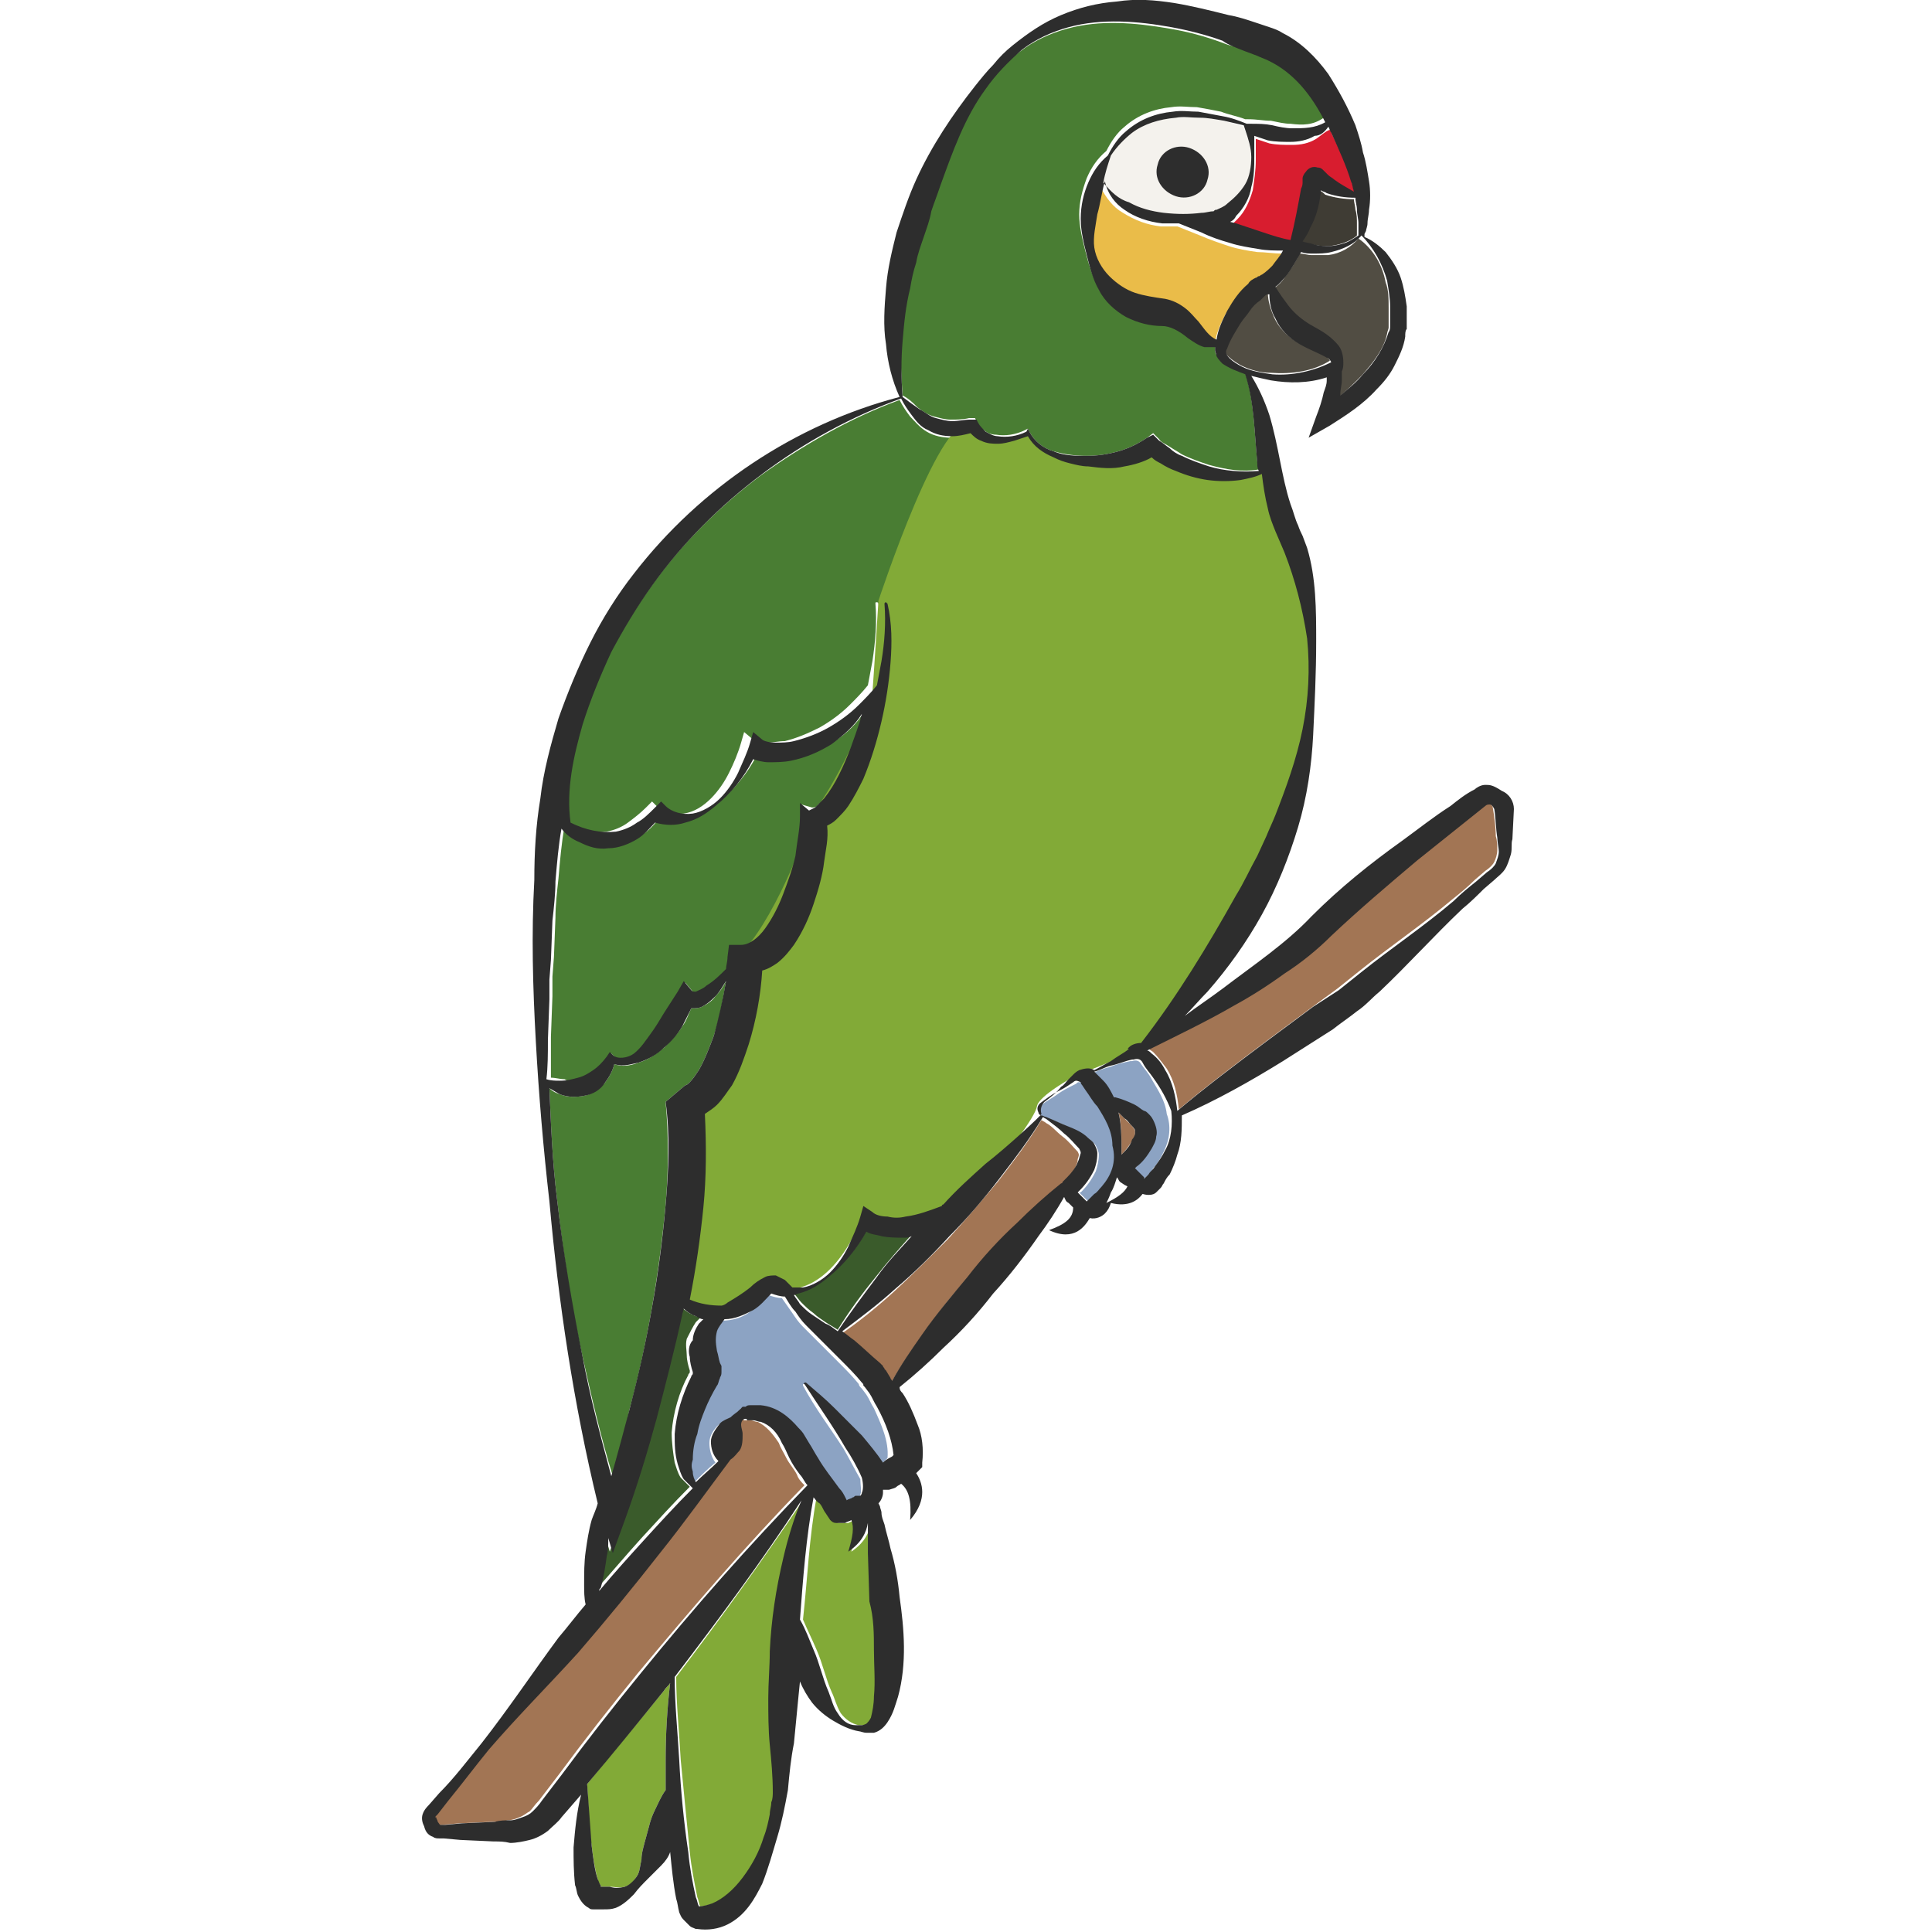<?xml version="1.0" encoding="utf-8"?>
<!-- Generator: Adobe Illustrator 23.0.0, SVG Export Plug-In . SVG Version: 6.00 Build 0)  -->
<svg version="1.1" id="Layer_1" xmlns="http://www.w3.org/2000/svg" xmlns:xlink="http://www.w3.org/1999/xlink" x="0px" y="0px"
	 viewBox="0 0 128 128" style="enable-background:new 0 0 128 128;" xml:space="preserve">
<style type="text/css">
	.st0{fill:#D3B48C;}
	.st1{fill:#82AA37;}
	.st2{fill:#D81D2F;}
	.st3{fill:#497D33;}
	.st4{fill:#F4F2ED;}
	.st5{fill:#3F3C34;}
	.st6{fill:#514D43;}
	.st7{fill:#A27554;}
	.st8{fill:#3A5B2B;}
	.st9{fill:#EABC49;}
	.st10{fill:#8CA3C3;}
	.st11{fill:#2D2D2D;}
</style>
<g>
	<path class="st0" d="M39.8,125C39.8,125,39.8,125,39.8,125C39.8,125,39.8,125,39.8,125z"/>
	<path class="st1" d="M38.9,118.2c0.1,1.4,0.1,2.8,0.3,4.1c0.1,0.8,0.2,1.5,0.4,2.2c0,0.2,0.1,0.3,0.2,0.4c0,0,0,0,0,0.1
		c0.1,0,0.1,0,0.2,0c0.1,0,0.3,0,0.4,0c0.3,0,0.6,0.1,1,0c0.4-0.1,0.6-0.4,0.8-0.7c0.2-0.3,0.2-0.7,0.3-1.1c0-0.4,0.1-0.7,0.2-1.1
		c0.1-0.4,0.2-0.7,0.3-1.1c0.1-0.4,0.2-0.7,0.4-1.1c0.2-0.4,0.4-0.9,0.7-1.3c0-0.7,0-1.3,0-2c0-1.7,0.1-3.4,0.3-5.1
		c-0.1,0.2-0.3,0.3-0.4,0.5C42.3,114.1,40.6,116.1,38.9,118.2z"/>
	<g>
		<path class="st2" d="M87.2,9.2c-0.5,0.3-1,0.4-1.6,0.4c-0.5,0-1,0-1.5-0.1c-0.3-0.1-0.6-0.2-0.9-0.3c0,0.5,0,0.9,0,1.4
			c0,0.7-0.1,1.3-0.2,2c-0.2,0.7-0.5,1.4-1,1.9c-0.1,0.1-0.3,0.3-0.4,0.4l0.4,0.1c0.6,0.2,1.2,0.4,1.8,0.6c0.6,0.2,1.2,0.4,1.8,0.5
			c0,0,0,0,0,0c0.2-1.2,0.5-2.3,0.7-3.4c0-0.2,0-0.3,0.1-0.5l0-0.2c0-0.1,0.1-0.3,0.2-0.4c0.2-0.2,0.5-0.3,0.8-0.3
			c0.1,0,0.3,0.1,0.4,0.2l0.1,0.1c0.1,0.1,0.1,0.1,0.2,0.2c0.1,0.1,0.3,0.2,0.4,0.3c0.4,0.3,0.9,0.6,1.3,0.8
			c-0.1-0.2-0.1-0.4-0.2-0.7c-0.3-1.1-0.8-2.2-1.3-3.2c-0.1-0.2-0.1-0.3-0.2-0.4C87.8,8.7,87.5,9,87.2,9.2z"/>
		<path class="st3" d="M40.2,55.1c0.5-0.1,1-0.3,1.4-0.6c0.4-0.3,0.8-0.6,1.2-1l0.4-0.4l0.3,0.3c0.4,0.4,1.1,0.6,1.8,0.5
			c0.7-0.1,1.3-0.5,1.8-1c0.5-0.5,0.9-1.1,1.2-1.7c0.3-0.6,0.6-1.3,0.8-2l0.2-0.7l0.6,0.5c0.2,0.1,0.6,0.2,0.9,0.2
			c0.4,0,0.8-0.1,1.2-0.1c0.8-0.2,1.5-0.5,2.3-0.9c0.7-0.4,1.4-0.9,2-1.5c0.4-0.4,0.8-0.8,1.2-1.3c0.1-0.5,0.2-1.1,0.3-1.6
			c0.2-1.3,0.3-2.6,0.2-3.8c0-0.1,0-0.1,0.1-0.1c0,0,0.1,0,0.1,0.1c0.3,1.3,0.3,2.6,0.2,3.9c-0.1,1.3-0.3,2.6-0.6,3.9
			c-0.3,1.3-0.7,2.6-1.2,3.8c-0.3,0.6-0.6,1.2-1,1.8c-0.2,0.3-0.4,0.6-0.8,0.9c-0.2,0.1-0.4,0.3-0.6,0.4c0,0.8-0.1,1.6-0.2,2.4
			c-0.2,0.9-0.4,1.9-0.7,2.8c-0.3,0.9-0.7,1.8-1.3,2.7c-0.3,0.4-0.6,0.9-1.1,1.2c-0.3,0.2-0.6,0.4-1,0.5c-0.1,1.7-0.4,3.3-0.9,4.9
			c-0.3,0.9-0.6,1.8-1.1,2.7c-0.3,0.4-0.6,0.9-1,1.3c-0.2,0.2-0.5,0.4-0.8,0.6c0.2,2.1,0.1,4.2-0.1,6.2c-0.2,2.1-0.5,4.1-0.9,6.1
			c0.7,0.3,1.5,0.5,2.1,0.4c0.1-0.1,0.3-0.2,0.4-0.2c0.5-0.3,1-0.7,1.5-1l0,0c0.3-0.2,0.6-0.5,1-0.7c0.2-0.1,0.4-0.1,0.7-0.1
			c0.2,0,0.4,0.1,0.6,0.3c0.2,0.2,0.4,0.3,0.5,0.5c0.2,0,0.5,0,0.7,0c0.7-0.1,1.3-0.5,1.8-1c0.5-0.5,0.9-1.1,1.2-1.7
			c0.3-0.6,0.6-1.3,0.8-2l0.2-0.7l0.6,0.4c0.2,0.1,0.6,0.2,1,0.3c0.4,0,0.8,0,1.2,0c0.8-0.1,1.6-0.3,2.4-0.7c0,0,0.1,0,0.1-0.1
			c0.9-0.9,1.8-1.8,2.8-2.7c1.2-1.1,3.7-3.2,3.7-3.3c-0.1-0.3,0-0.6,0.2-0.8c0.4-0.3,0.8-0.6,1.1-1c0.2-0.2,0.3-0.4,0.5-0.5l0.3-0.3
			c0.1-0.1,0.2-0.2,0.4-0.3c0.3-0.1,0.7-0.2,1,0c0.4-0.2,0.8-0.4,1.1-0.6c0.4-0.2,0.8-0.5,1.2-0.8l-0.1,0c0.2-0.2,0.5-0.4,0.9-0.4
			c0,0,0,0,0,0c2.4-3.2,4.5-6.5,6.3-9.8c0.5-0.9,0.9-1.7,1.4-2.6l0.6-1.3c0.2-0.4,0.4-0.9,0.6-1.4c0.7-1.8,1.4-3.7,1.8-5.7
			c0.4-2,0.6-4,0.3-6c-0.2-2-0.8-3.9-1.5-5.7l-0.6-1.4c-0.2-0.5-0.3-1-0.5-1.5c-0.2-0.7-0.3-1.5-0.4-2.3c-0.4,0.2-0.9,0.3-1.4,0.4
			c-0.7,0.1-1.5,0.1-2.2,0c-0.7-0.1-1.4-0.3-2.1-0.6c-0.3-0.1-0.7-0.3-1-0.5c-0.2-0.1-0.4-0.3-0.6-0.4c-0.6,0.3-1.2,0.5-1.8,0.6
			c-0.8,0.2-1.6,0.1-2.4,0c-0.4-0.1-0.8-0.1-1.2-0.2c-0.4-0.1-0.8-0.2-1.1-0.4C69,30.1,68.4,29.7,68,29c-0.3,0.1-0.6,0.2-0.9,0.3
			c-0.3,0.1-0.7,0.1-1.1,0.2c-0.4,0-0.8-0.1-1.1-0.2c-0.3-0.1-0.5-0.3-0.7-0.5c-0.4,0.1-0.8,0.2-1.2,0.2c-0.5,0-1.1-0.1-1.6-0.4
			c-0.5-0.3-0.8-0.7-1.1-1c-0.3-0.4-0.5-0.7-0.7-1.1c-3.3,1.2-6.4,3-9.2,5c-2.8,2.1-5.3,4.6-7.3,7.4c-1,1.4-1.9,2.9-2.7,4.4
			c-0.8,1.5-1.4,3.2-1.9,4.8c-0.7,2.1-1.1,4.3-1.4,6.5C38.2,55,39.3,55.2,40.2,55.1z"/>
		<path class="st3" d="M59.8,26.2C59.8,26.2,59.8,26.2,59.8,26.2c0.4,0.2,0.7,0.5,1,0.8c0.4,0.3,0.7,0.5,1.1,0.6
			c0.4,0.1,0.7,0.2,1.1,0.2c0.4,0,0.8,0,1.2-0.1l0.4,0l0.1,0.2c0.1,0.2,0.3,0.5,0.5,0.6c0.2,0.2,0.5,0.3,0.8,0.3
			c0.6,0.1,1.3,0,1.9-0.3l0.2-0.1l0.1,0.2c0.3,0.6,0.9,1.1,1.6,1.3c0.7,0.2,1.4,0.3,2.2,0.3c0.7,0,1.4-0.1,2.1-0.3
			c0.7-0.2,1.3-0.5,1.9-0.9l0.4-0.3l0.4,0.4c0.1,0.2,0.4,0.3,0.7,0.5c0.3,0.2,0.5,0.3,0.8,0.5c0.6,0.3,1.2,0.5,1.8,0.7
			c1.1,0.3,2.2,0.5,3.3,0.3c0-0.2,0-0.3-0.1-0.5c-0.2-2-0.2-4-0.8-5.9c-0.2-0.1-0.3-0.1-0.5-0.2c-0.3-0.1-0.7-0.3-1-0.5
			c-0.2-0.1-0.3-0.3-0.4-0.5c-0.1-0.1-0.1-0.3-0.1-0.4c0-0.1,0-0.1,0-0.2c-0.3,0-0.5-0.1-0.8-0.2c-0.4-0.2-0.7-0.4-1.1-0.6
			c-0.6-0.5-1.2-0.8-1.7-0.8c-0.8,0-1.7-0.2-2.4-0.6c-0.8-0.4-1.5-1-1.8-1.8c-0.4-0.8-0.6-1.5-0.8-2.3c-0.2-0.8-0.4-1.6-0.4-2.4
			c0-0.8,0.2-1.6,0.5-2.4c0.3-0.7,0.7-1.3,1.3-1.8c0.3-0.6,0.7-1.2,1.2-1.6c0.9-0.8,2-1.2,3.1-1.3c0.6-0.1,1.1,0,1.7,0
			c0.6,0.1,1.1,0.2,1.6,0.3c0.5,0.2,1.1,0.3,1.6,0.5c0,0,0,0,0.1,0l0.1,0c0.6,0,1,0.1,1.5,0.1c0.5,0.1,0.9,0.2,1.3,0.2
			c0.8,0.1,1.5,0.1,2.2-0.4c-0.9-1.8-2.1-3.3-3.8-4.1c-0.2-0.1-0.5-0.2-0.7-0.3l-0.8-0.3C82,3.2,81.4,3,80.9,2.8
			c-1.1-0.4-2.2-0.7-3.4-0.9c-2.3-0.4-4.6-0.6-6.8,0c-1.1,0.3-2.2,0.8-3.1,1.5C66.6,4.1,65.8,5,65.1,6c-1.4,1.9-2.1,4.2-3,6.4
			c-0.2,0.6-0.4,1.1-0.6,1.7c-0.2,0.6-0.4,1.1-0.5,1.7c-0.2,0.6-0.3,1.1-0.5,1.7c-0.1,0.6-0.3,1.1-0.4,1.7c-0.2,1.1-0.4,2.3-0.5,3.5
			C59.7,23.8,59.7,25,59.8,26.2L59.8,26.2z"/>
		<path class="st4" d="M77.1,14.2c0.8,0.1,1.6,0.1,2.5,0c0.2,0,0.5-0.1,0.8-0.1c0.1,0,0.1,0,0.2-0.1c0.3-0.1,0.5-0.3,0.7-0.4
			c0.4-0.3,0.9-0.8,1.2-1.3c0.3-0.5,0.4-1.2,0.4-1.8c0-0.6-0.2-1.3-0.4-1.8l-0.1-0.3C81.8,8.2,81.4,8.1,81,8
			c-0.5-0.1-1.1-0.2-1.6-0.2c-0.5,0-1.1-0.1-1.6,0c-1,0.1-2,0.4-2.9,1c-0.5,0.4-1,0.9-1.4,1.5c-0.2,0.6-0.4,1.2-0.5,1.8
			c0.5,0.5,1.1,1.1,1.7,1.4C75.5,13.9,76.3,14.1,77.1,14.2z M76.7,10.9c0.3-0.9,1.2-1.4,2.1-1.1c0.9,0.3,1.5,1.2,1.2,2.1
			c-0.3,0.9-1.2,1.4-2.1,1.1C77,12.7,76.4,11.8,76.7,10.9z"/>
		<path class="st5" d="M87.4,12.6c0,0.1,0,0.1,0,0.2c-0.1,0.8-0.4,1.6-0.7,2.3c-0.2,0.3-0.3,0.6-0.5,0.9c0.3,0.1,0.5,0.2,0.8,0.2
			c0.3,0.1,0.7,0.1,1,0.1c0.3,0,0.7-0.1,1-0.2c0.3-0.1,0.7-0.3,0.9-0.5l0,0c0,0,0,0,0,0l0-0.1l0-0.1l0-0.2l0-0.4
			c0-0.3,0-0.6-0.1-0.9c0-0.2-0.1-0.5-0.1-0.7c-0.6,0-1.3-0.1-1.9-0.3C87.7,12.8,87.6,12.7,87.4,12.6z"/>
		<path class="st6" d="M86.9,16.9c-0.3,0-0.5-0.1-0.8-0.1c-0.3,0.6-0.6,1.1-1,1.6c-0.2,0.3-0.4,0.5-0.7,0.7c0.3,0.5,0.6,0.9,0.9,1.3
			c0.4,0.5,0.9,0.9,1.4,1.2c0.6,0.3,1.3,0.6,1.8,1.3c0.3,0.3,0.4,0.8,0.4,1.2c0,0.2-0.1,0.4-0.1,0.6c0,0.2,0,0.4,0,0.6
			c0,0.3-0.1,0.6-0.1,0.9c0,0,0,0.1,0,0.1c0.5-0.4,1-0.9,1.5-1.4c0.8-0.9,1.5-1.8,1.7-2.8c0-0.1,0.1-0.3,0.1-0.4l0-0.4
			c0-0.3,0-0.6,0-0.9c0-0.6,0-1.2-0.2-1.7c-0.2-1.1-0.8-2.2-1.8-2.9c-0.5,0.6-1.2,1-2,1.1C87.7,16.9,87.3,16.9,86.9,16.9z"/>
		<path class="st1" d="M57.7,102.9l0-1.6l0-0.4c-0.1,0.6-0.4,1.3-1.3,1.9c0.3-1,0.4-1.6,0.2-2.1c-0.1,0.1-0.2,0.1-0.4,0.2
			c0,0-0.1,0-0.1,0c-0.1,0-0.1,0-0.2,0c-0.1,0-0.2,0-0.3,0c-0.1,0-0.3-0.1-0.4-0.2l-0.4-0.6c-0.1-0.1-0.2-0.3-0.3-0.5
			c-0.1-0.1-0.2-0.3-0.4-0.4c-0.5,2.7-0.6,5.4-0.9,8.1c0.3,0.7,0.6,1.3,0.9,2c0.4,0.9,0.6,1.9,1,2.8c0.2,0.4,0.3,0.9,0.6,1.4
			c0.3,0.4,0.7,0.7,1.2,0.8c0.1,0,0.2,0,0.4,0c0.1,0,0.2-0.1,0.3-0.1c0.1-0.1,0.2-0.2,0.3-0.4c0.2-0.4,0.2-0.9,0.2-1.4
			c0.1-1,0-2.1,0-3.1c0-1-0.1-2.1-0.1-3.2L57.7,102.9z"/>
		<path class="st3" d="M41.7,93.4c0.6-2.2,1.1-4.5,1.5-6.8c0.4-2.3,0.7-4.6,0.9-6.8c0.2-2.3,0.2-4.6,0-6.8l1.3-1.1c0,0,0,0,0,0
			c0.1,0,0.2-0.1,0.3-0.2c0.2-0.2,0.4-0.5,0.6-0.8c0.4-0.7,0.7-1.5,1-2.3c0.4-1.2,0.6-2.4,0.8-3.6c-0.2,0.4-0.4,0.7-0.7,1
			c-0.2,0.3-0.5,0.5-0.9,0.7c-0.2,0.1-0.4,0.1-0.7,0.1c-0.2,0.4-0.3,0.8-0.6,1.2c-0.3,0.5-0.8,1-1.2,1.4c-0.5,0.4-1,0.8-1.7,1
			c-0.5,0.2-1.1,0.3-1.6,0.1c-0.1,0.4-0.3,0.8-0.6,1.2c-0.3,0.4-0.9,0.8-1.4,0.9c-0.6,0.1-1.1,0.1-1.6-0.1c-0.3-0.1-0.5-0.2-0.7-0.4
			c0.1,2.5,0.2,4.9,0.5,7.3c0.4,3.5,0.9,7,1.7,10.5c0.6,2.7,1.2,5.3,2,7.9C41,96.4,41.4,94.9,41.7,93.4z"/>
		<path class="st7" d="M29,120.9c0,0,0.1,0,0.1,0l0.2,0l1.1-0.1l2.2-0.1c0.3,0,0.8,0,1-0.1c0.3,0,0.6-0.1,0.8-0.2
			c0.3-0.1,0.5-0.3,0.7-0.4c0.2-0.2,0.3-0.4,0.6-0.7l1.3-1.7c1.7-2.3,3.5-4.6,5.3-6.8c3.5-4.2,7.1-8.4,11-12.4
			c-0.2-0.2-0.4-0.4-0.5-0.7c-0.2-0.4-0.5-0.7-0.7-1.1c-0.2-0.4-0.4-0.7-0.5-1c-0.4-0.6-0.8-1.1-1.4-1.4c-0.2,0-0.3-0.1-0.5-0.1
			c-0.1,0-0.2,0-0.3,0c0,0-0.1,0-0.1,0c0,0-0.1-0.1-0.1-0.1c-0.1,0-0.3,0.1-0.3,0.4c0,0.2,0.1,0.4,0.1,0.6c0,0.4,0,0.8-0.2,1.1
			c-0.1,0.2-0.3,0.4-0.6,0.6c-1.5,2.1-3,4.1-4.6,6.1c-1.8,2.3-3.6,4.5-5.5,6.7c-1.9,2.1-4,4.2-5.9,6.4c-0.9,1.1-1.8,2.2-2.7,3.4
			l-0.7,0.9c-0.1,0.2-0.2,0.2-0.2,0.3c0,0.1,0,0.2,0.1,0.3C28.9,120.8,28.9,120.9,29,120.9z"/>
		<path class="st1" d="M45.1,116.6c0.2,2.1,0.4,4.1,0.6,6.1c0.1,1,0.3,2,0.5,3c0.1,0.2,0.1,0.5,0.2,0.6c0,0,0,0,0,0
			c0.3,0,0.6-0.1,0.9-0.2c0.7-0.3,1.4-1,2-1.7c0.6-0.8,1.1-1.7,1.4-2.7c0.2-0.5,0.3-1,0.4-1.5c0.1-0.2,0.1-0.5,0.1-0.8
			c0-0.3,0.1-0.5,0.1-0.7c0-1-0.1-2.1-0.2-3.1c-0.1-1-0.1-2.1-0.1-3.1c0-1,0-2.1,0.1-3.1c0.1-2.1,0.4-4.2,0.9-6.2
			c0.3-1.3,0.7-2.6,1.2-3.8c-2.7,4-5.5,7.9-8.4,11.7C44.8,112.9,45,114.7,45.1,116.6z"/>
		<path class="st3" d="M38.4,71.5c0.3-0.1,0.7-0.3,1-0.5c0.3-0.2,0.7-0.5,0.9-0.9l0.2-0.3l0.2,0.2c0.3,0.4,1,0.3,1.4-0.1
			c0.4-0.3,0.7-0.8,1.1-1.3c0.3-0.4,0.6-0.9,0.9-1.4l0.9-1.4l0.4-0.7l0.5,0.6c0.1,0.1,0.1,0.2,0.3,0.1c0.2,0,0.5-0.2,0.7-0.4
			c0.4-0.3,0.9-0.7,1.3-1.1c0-0.3,0.1-0.6,0.1-0.8l0.1-0.8h0.8c0.5,0,1.1-0.5,1.6-1.1c0.5-0.7,0.9-1.4,1.2-2.3
			c0.3-0.8,0.6-1.7,0.8-2.5c0.2-0.9,0.4-1.8,0.3-2.6l0-0.9l0.7,0.2c0.1,0,0.3,0,0.4-0.2c0.2-0.1,0.4-0.3,0.6-0.6
			c0.4-0.5,0.7-1,1-1.6c0.6-1.1,1-2.3,1.4-3.6c0-0.1,0.1-0.2,0.1-0.4c0,0,0,0,0,0c-0.5,0.8-1.2,1.5-2,2c-0.8,0.5-1.7,1-2.7,1.1
			c-0.5,0.1-1,0.1-1.5,0.1c-0.3,0-0.7-0.1-1-0.2c-0.6,1.2-1.5,2.2-2.5,3.1c-0.6,0.5-1.3,0.9-2,1.1c-0.6,0.2-1.3,0.2-2,0
			c-0.3,0.4-0.7,0.8-1.2,1.1c-0.6,0.4-1.3,0.6-1.9,0.6c-0.7,0-1.4-0.2-1.9-0.4c-0.5-0.2-0.9-0.5-1.2-0.9c-0.2,1.2-0.3,2.3-0.4,3.5
			c-0.1,0.9-0.2,1.8-0.2,2.6l-0.1,2.6l-0.1,1.3l0,1.3l-0.1,2.7c0,0.9,0,1.8,0,2.7c0.3,0,0.6,0.1,0.9,0.1
			C37.7,71.7,38.1,71.6,38.4,71.5z"/>
		<path class="st8" d="M54.7,87.6c0.3,0.2,0.5,0.3,0.8,0.5c0.8-1.3,1.7-2.5,2.6-3.6c0.7-0.9,1.5-1.8,2.3-2.7c-0.2,0-0.3,0.1-0.5,0.1
			c-0.5,0-1,0-1.5-0.1c-0.3-0.1-0.6-0.1-1-0.3c-0.6,1.2-1.5,2.2-2.5,3c-0.6,0.5-1.3,0.9-2,1.1c-0.1,0-0.2,0.1-0.3,0.1
			c0.2,0.2,0.3,0.4,0.5,0.6c0.2,0.2,0.5,0.5,0.8,0.7C54.1,87.2,54.4,87.4,54.7,87.6z"/>
		<path class="st8" d="M46.1,87.6c0.1-0.1,0.2-0.2,0.3-0.3c-0.2-0.1-0.4-0.1-0.5-0.2c-0.3-0.1-0.5-0.3-0.8-0.5
			c0,0.1-0.1,0.3-0.1,0.4c-0.5,2.3-1,4.6-1.7,6.9c-0.6,2.3-1.3,4.5-2.1,6.7l-0.8,2.2l-0.3-1c0,0.4-0.1,0.8-0.1,1.2
			c-0.1,0.7-0.2,1.4-0.4,2.1c0,0.1,0,0.1-0.1,0.2c1-1.1,2-2.3,3-3.4c1.1-1.2,2.1-2.3,3.2-3.4c-0.2-0.2-0.4-0.4-0.6-0.6
			c-0.2-0.3-0.3-0.7-0.4-1c-0.1-0.6-0.2-1.3-0.2-2c0.1-1.3,0.5-2.7,1.1-3.8c0-0.1,0.1-0.1,0.1-0.2c0,0,0,0,0-0.1
			c-0.1-0.3-0.2-0.7-0.2-1c0-0.3-0.1-0.7,0-1.1C45.7,88.3,45.9,87.9,46.1,87.6z"/>
		<path class="st7" d="M71.4,76.3c-0.3-0.3-0.6-0.7-1-1c-0.4-0.3-0.7-0.7-1.1-0.9c-0.1-0.1-0.2-0.1-0.3-0.2c0,0,0,0,0,0
			c-0.9,1.5-1.9,2.8-2.9,4.1c-1.1,1.3-2.2,2.6-3.3,3.8c-1.2,1.2-2.4,2.4-3.6,3.5c-1.1,1-2.2,1.9-3.5,2.8c0.3,0.2,0.5,0.4,0.8,0.6
			c0.6,0.5,1.1,0.9,1.7,1.5c0.1,0.1,0.1,0.1,0.2,0.2c0,0,0.1,0.1,0.1,0.2l0.1,0.1l0.3,0.5c0,0.1,0.1,0.1,0.1,0.2
			c0.6-1.1,1.3-2.1,2-3.1c0.9-1.3,1.9-2.6,3-3.8c1-1.2,2.1-2.4,3.3-3.6c0.9-0.9,1.9-1.8,2.9-2.6c0,0,0-0.1,0.1-0.1
			c0,0,0.1-0.1,0.1-0.1l0.1-0.1l0.1-0.1c0.3-0.3,0.6-0.7,0.7-1c0.1-0.2,0.1-0.3,0.1-0.4C71.5,76.5,71.5,76.5,71.4,76.3z"/>
		<path class="st0" d="M58.9,97.5L58.9,97.5C58.9,97.5,58.9,97.4,58.9,97.5L58.9,97.5z"/>
		<path class="st9" d="M72.6,14.4c-0.2,0.7-0.4,1.5-0.2,2.2c0.1,0.7,0.5,1.4,1,1.9c0.5,0.5,1.1,0.9,1.7,1.1c0.6,0.2,1.3,0.3,2,0.4
			c0.5,0.1,1,0.3,1.3,0.6c0.4,0.3,0.6,0.6,0.9,0.9c0.4,0.5,0.7,0.9,1.2,1.2c0.1-0.7,0.4-1.3,0.7-1.9c0.4-0.6,0.8-1.3,1.4-1.8
			c0.1-0.1,0.3-0.3,0.5-0.4c0.1-0.1,0.2-0.1,0.2-0.1c0.1,0,0.1-0.1,0.2-0.1c0.2-0.2,0.5-0.4,0.7-0.6c0.3-0.3,0.5-0.6,0.7-1
			c-0.5,0-1.1-0.1-1.6-0.1c-0.7-0.1-1.3-0.2-1.9-0.4c-0.6-0.2-1.2-0.4-1.9-0.7l-1.5-0.6c-0.4,0-0.8,0-1.1,0
			c-0.9-0.1-1.7-0.4-2.5-0.9c-0.7-0.4-1.1-1-1.5-1.7C72.9,13,72.7,13.7,72.6,14.4z"/>
		<path class="st0" d="M57.6,100.1C57.6,100.1,57.6,100.1,57.6,100.1c0,0.1,0,0.1,0,0.2L57.6,100.1L57.6,100.1z"/>
		<path class="st10" d="M57.9,93.3c-0.2-0.3-0.3-0.6-0.5-0.9L57.1,92L57,91.9c0,0,0,0,0,0c0,0-0.1-0.1-0.1-0.2
			c-0.4-0.5-0.9-1-1.4-1.5l-1.5-1.5c-0.3-0.3-0.5-0.5-0.8-0.8c-0.3-0.3-0.5-0.6-0.7-0.9c-0.2-0.3-0.5-0.7-0.7-1
			c-0.3,0-0.6-0.1-0.9-0.2c-0.3,0.4-0.7,0.8-1.2,1.1c-0.5,0.4-1.2,0.6-1.9,0.6c-0.2,0.3-0.4,0.5-0.5,0.8c-0.2,0.4-0.1,0.8,0,1.3
			c0,0.3,0.1,0.5,0.2,0.8l0.1,0.2l0,0l0,0l0,0c0,0,0,0.1,0,0.1c0,0.1,0,0.2,0,0.3c-0.1,0.3-0.1,0.3-0.1,0.4
			c-0.1,0.2-0.2,0.3-0.2,0.5c-0.3,0.5-0.5,1-0.8,1.6c-0.2,0.5-0.4,1.1-0.5,1.6c-0.1,0.6-0.2,1.1-0.3,1.7c0,0.3,0,0.5,0,0.8
			c0.1,0.2,0.1,0.4,0.2,0.7c0.5-0.5,1-1,1.5-1.4C47.1,96.5,47,96,47,95.6c0-0.5,0.3-0.9,0.6-1.2c0.2-0.2,0.5-0.3,0.7-0.4
			c0.2-0.1,0.4-0.3,0.6-0.5c0.1,0,0.1-0.1,0.2-0.2c0.1,0,0.1,0,0.2,0c0.1,0,0.2,0,0.3-0.1c0.2,0,0.5,0,0.7,0c1,0.1,1.9,0.8,2.5,1.5
			c0.1,0.2,0.3,0.4,0.4,0.5l0.3,0.5c0.2,0.3,0.4,0.7,0.6,1c0.4,0.7,0.9,1.3,1.4,2c0.1,0.2,0.2,0.4,0.4,0.6l0.1,0.2
			c0.1-0.1,0.2-0.1,0.4-0.2c0.1,0,0.1-0.1,0.2-0.1c0,0,0.1,0,0.1,0l0.1,0c0,0,0.1,0,0.1,0c0,0,0.1,0,0.1-0.2c0.1-0.2,0-0.6,0-1
			c0,0,0,0,0,0c-0.4-0.7-0.7-1.3-1.1-2c-0.9-1.4-1.9-2.7-2.7-4.2c0,0,0-0.1,0-0.1c0,0,0.1,0,0.1,0c0.7,0.5,1.3,1.1,1.9,1.7
			c0.6,0.6,1.2,1.2,1.8,1.8c0.5,0.6,1,1.2,1.4,1.8c0.1-0.1,0.2-0.2,0.3-0.3l0.1-0.1C58.9,95.5,58.4,94.4,57.9,93.3z"/>
		<path class="st10" d="M73.9,76c-0.1-1-0.5-1.8-1-2.6c-0.2-0.4-0.5-0.8-0.8-1.1L71.9,72c-0.1-0.1-0.1-0.1-0.1-0.2
			c-0.1-0.1-0.2-0.1-0.3-0.1c-0.1,0-0.1,0-0.2,0.1L70.9,72c-0.2,0.1-0.4,0.2-0.7,0.4c-0.4,0.3-0.8,0.5-1.2,0.8
			c-0.2,0.1-0.2,0.4-0.1,0.6c0.1,0.1,0.1,0.2,0.2,0.2c0.1,0,0.2,0.1,0.3,0.1c0.5,0.2,0.9,0.3,1.4,0.6c0.5,0.2,0.9,0.4,1.4,0.8
			c0.1,0.1,0.3,0.2,0.4,0.4c0.1,0.2,0.2,0.4,0.2,0.6c0,0.4-0.1,0.8-0.2,1.1c-0.3,0.6-0.6,1-1,1.4L71.5,79l0,0c0,0,0.1,0.1,0.1,0.1
			l0.3,0.3l0.1,0.1c0,0,0.1,0.1,0.1,0.1c0,0,0,0,0,0c0.2-0.2,0.3-0.3,0.5-0.5c0.2-0.2,0.3-0.4,0.5-0.5C73.6,77.9,74,77,73.9,76z"/>
		<path class="st10" d="M76.3,71.5c-0.2-0.4-0.5-0.7-0.7-1c-0.1-0.2-0.3-0.3-0.6-0.2l-0.1,0c-0.5,0.1-0.9,0.2-1.4,0.4
			c-0.4,0.1-0.7,0.2-1.1,0.4c0.1,0.1,0.3,0.2,0.3,0.3c0.1,0.1,0.2,0.2,0.3,0.3c0.3,0.3,0.5,0.7,0.7,1.1l0.1,0
			c0.4,0.2,0.9,0.3,1.3,0.5c0.2,0.1,0.4,0.2,0.6,0.4c0.1,0.1,0.2,0.2,0.3,0.2c0.1,0.1,0.2,0.2,0.3,0.4c0.2,0.3,0.2,0.8,0.2,1.1
			c-0.1,0.3-0.2,0.6-0.3,0.8c-0.3,0.5-0.6,0.8-1,1.2l-0.1,0.1l0.1,0.1l0.5,0.5c0,0,0,0,0,0.1c0,0,0,0,0,0l0.1-0.1l0.2-0.2
			c0.2-0.1,0.3-0.3,0.4-0.5c0.3-0.3,0.5-0.7,0.7-1.1c0.4-0.8,0.5-1.7,0.2-2.5C77.2,72.9,76.7,72.2,76.3,71.5z"/>
		<path class="st6" d="M87.8,23.6c-0.5-0.3-1.1-0.5-1.8-0.9c-0.7-0.4-1.3-1-1.6-1.7c-0.2-0.5-0.4-1-0.4-1.6c0,0,0,0-0.1,0
			c-0.1,0.1-0.2,0.1-0.2,0.1c-0.1,0.1-0.2,0.2-0.3,0.3c-0.2,0.2-0.5,0.5-0.7,0.7c-0.2,0.3-0.4,0.5-0.6,0.8c-0.4,0.5-0.8,1.1-0.9,1.7
			c-0.3,0.4,0.5,0.9,1,1.2c0.6,0.3,1.3,0.5,2,0.5c1.4,0.1,2.8-0.1,3.9-0.8l0,0C88.1,23.8,88,23.7,87.8,23.6z"/>
		<path class="st7" d="M76.4,69.7c0.3,0.3,0.6,0.7,0.9,1.1c0.5,0.8,0.7,1.7,0.8,2.7c1.9-1.6,3.9-3.1,5.9-4.6l3.1-2.3l1.5-1.1
			l1.5-1.2c2-1.6,4.2-3.1,6.1-4.7c0.5-0.4,1-0.8,1.5-1.3l0.7-0.6c0.3-0.2,0.5-0.4,0.6-0.6c0.1-0.2,0.2-0.5,0.2-0.8
			c0-0.2,0-0.6-0.1-0.9c0-0.6-0.1-1.3-0.2-1.9c0-0.1-0.1-0.2-0.3-0.3c-0.1,0-0.2,0-0.3,0.1l-1.5,1.2l-3,2.4c-2,1.6-3.9,3.3-5.7,5
			c-1,0.9-2,1.8-3.1,2.5c-1.1,0.7-2.2,1.4-3.3,2.1c-1.8,1.1-3.7,2-5.7,2.9C76.2,69.6,76.3,69.6,76.4,69.7z"/>
		<path class="st7" d="M75.2,74.9c0,0-0.1-0.2-0.3-0.4c-0.1-0.1-0.3-0.3-0.4-0.4c-0.1-0.1-0.3-0.3-0.4-0.4c0.2,0.7,0.2,1.5,0.2,2.3
			c0,0.2,0,0.3,0,0.5l0,0c0.3-0.3,0.5-0.6,0.7-0.9c0.1-0.2,0.2-0.3,0.2-0.4C75.2,75.1,75.2,75,75.2,74.9z"/>
		<path class="st0" d="M55.9,99.6C55.9,99.6,55.8,99.6,55.9,99.6C55.8,99.6,55.8,99.6,55.9,99.6C55.8,99.6,55.9,99.6,55.9,99.6
			C55.9,99.6,55.9,99.6,55.9,99.6z"/>
		<path class="st1" d="M58.2,39.8c0,0,4.3-13.1,6.2-11.6c1.9,1.5,3.7,0.5,3.7,0.5s1.8,3.8,8.2,0.9c2.5,1.6,5.4,2.4,7.9,1.5
			c0.3,1.6,1.9,6.5,2.3,8.4c0.3,1.9,0.9,8.7-1.1,14.2s-8.1,14.7-8.8,15.1c-0.6,0.5-2.5,1.3-2.7,1.4s-2.7,1.1-2.7,1.1s-2.4,1.3-2.5,2
			s-2.1,3.3-3.1,4.4c-1,1.1-3.1,3.4-5.1,3.2s-3.1,0.2-3.4-0.2c-0.7,1.8-2.8,5.7-6.3,4.5c-1.7,1.2-4,1.6-4,1.6l-2.5-1.4
			c0,0,1.7-10.8,0.7-12.2c1.7-1.1,4.2-8.9,3.8-10c1.4-0.3,4.9-7.7,4.7-9.2c0.8,0.1,4.2-6.8,4.3-8.1S58.2,39.8,58.2,39.8z"/>
		<path class="st11" d="M77.9,13c0.9,0.3,1.9-0.2,2.1-1.1c0.3-0.9-0.3-1.8-1.2-2.1c-0.9-0.3-1.9,0.2-2.1,1.1
			C76.4,11.8,77,12.7,77.9,13z"/>
		<path class="st11" d="M28.7,121.7c0.1,0.1,0.3,0.1,0.4,0.1l0.3,0l1.1,0.1l2.2,0.1c0.4,0,0.7,0,1.1,0.1c0.4,0,0.9-0.1,1.3-0.2
			c0.4-0.1,0.8-0.3,1.2-0.6c0.3-0.3,0.7-0.6,0.9-0.9l1.3-1.5c-0.3,1.2-0.4,2.3-0.5,3.5c0,0.8,0,1.6,0.1,2.5c0.1,0.2,0.1,0.5,0.2,0.7
			c0.1,0.2,0.3,0.6,0.7,0.8c0.1,0.1,0.2,0.1,0.3,0.1c0.1,0,0.1,0,0.2,0l0.1,0c0.1,0,0.2,0,0.4,0c0.3,0,0.5,0,0.8-0.1
			c0.5-0.2,0.9-0.6,1.2-0.9c0.3-0.4,0.6-0.7,0.9-1c0.3-0.3,0.6-0.6,0.9-0.9c0.3-0.3,0.5-0.6,0.6-0.9c0.1,1,0.2,2.1,0.4,3.1
			c0.1,0.3,0.1,0.5,0.2,0.9c0.1,0.2,0.1,0.3,0.3,0.5c0.1,0.1,0.2,0.2,0.4,0.4c0.1,0.1,0.2,0.1,0.4,0.2l0.1,0c0.7,0.1,1.4,0,2-0.3
			c1.2-0.6,1.8-1.7,2.3-2.7c0.4-1,0.7-2.1,1-3.1c0.3-1,0.5-2,0.7-3.1c0.1-1.1,0.2-2.1,0.4-3.1c0.1-1,0.2-2.1,0.3-3.1l0.1-1
			c0.2,0.5,0.5,1,0.8,1.4c0.4,0.5,0.9,0.9,1.4,1.2c0.5,0.3,1.1,0.6,1.7,0.7c0.1,0,0.3,0.1,0.5,0.1c0.1,0,0.2,0,0.2,0
			c0.1,0,0.2,0,0.3,0c0.4-0.1,0.7-0.4,0.9-0.7c0.4-0.6,0.5-1.1,0.7-1.7c0.6-2.2,0.4-4.5,0.1-6.6c-0.1-1.1-0.3-2.2-0.6-3.2
			c-0.1-0.5-0.3-1.1-0.4-1.6c-0.1-0.3-0.2-0.5-0.2-0.8c0-0.1-0.1-0.3-0.1-0.4l-0.1-0.2c0.2-0.2,0.3-0.5,0.3-0.7c0-0.1,0-0.1,0-0.2
			c0.2,0,0.3,0,0.4,0c0.3-0.1,0.4-0.1,0.5-0.2c0.1-0.1,0.2-0.1,0.3-0.2c0,0,0,0,0,0c0.5,0.4,0.7,1.1,0.6,2.4
			c1.2-1.4,0.8-2.5,0.4-3.1l0,0c0.1-0.1,0.1-0.1,0.2-0.2l0.2-0.2l0-0.3c0.1-0.9,0-1.8-0.3-2.5c-0.3-0.8-0.6-1.5-1-2.1
			c-0.1-0.1-0.2-0.2-0.2-0.4c1-0.8,2-1.7,2.9-2.6c1.2-1.1,2.3-2.3,3.3-3.6c1.1-1.2,2.1-2.5,3-3.8c0.6-0.8,1.2-1.7,1.7-2.6
			c0.1,0.2,0.1,0.3,0.3,0.4c0.1,0.1,0.2,0.2,0.3,0.3l0,0c0,0.7-0.5,1.1-1.6,1.5c1.7,0.8,2.4-0.3,2.7-0.8c0.4,0.1,0.8-0.1,1-0.3
			c0.2-0.2,0.3-0.4,0.4-0.7c0,0,0,0,0,0c1.2,0.3,1.8-0.2,2.1-0.6c0.3,0.1,0.7,0.1,0.9-0.1c0.1-0.1,0.2-0.2,0.2-0.2l0.1-0.1
			c0.1-0.1,0.1-0.2,0.2-0.3c0.1-0.2,0.2-0.4,0.4-0.6c0.2-0.4,0.4-0.9,0.5-1.3c0.3-0.8,0.3-1.7,0.3-2.6c2.3-1,4.6-2.3,6.7-3.6
			c1.1-0.7,2.2-1.4,3.3-2.1c0.5-0.4,1.1-0.8,1.6-1.2c0.6-0.4,1-0.9,1.5-1.3c1.9-1.8,3.6-3.7,5.5-5.5c0.5-0.4,1-0.9,1.4-1.3l0.7-0.6
			c0.2-0.2,0.5-0.4,0.7-0.7c0.2-0.3,0.3-0.7,0.4-1c0.1-0.4,0-0.7,0.1-1l0.1-2c0-0.5-0.3-1-0.8-1.2C98.9,52,98.7,52,98.4,52
			c-0.3,0-0.6,0.2-0.7,0.3c-0.6,0.3-1.1,0.7-1.6,1.1c-1.1,0.7-2.1,1.5-3.2,2.3c-2.1,1.5-4.1,3.1-6,5c-1.7,1.8-3.8,3.2-5.9,4.8
			c-0.8,0.6-1.7,1.2-2.5,1.8c0.5-0.5,1-1.1,1.5-1.6c1.4-1.6,2.6-3.3,3.6-5.1c1-1.8,1.8-3.8,2.4-5.8c0.6-2,0.9-4.1,1-6.1
			c0.1-2.1,0.2-4.1,0.2-6.2c0-2.1,0-4.2-0.6-6.2l-0.3-0.8c-0.1-0.2-0.2-0.4-0.3-0.7c-0.2-0.4-0.3-0.9-0.5-1.4
			c-0.3-0.9-0.5-1.9-0.7-2.9c-0.2-1-0.4-2-0.7-3c-0.3-0.9-0.7-1.8-1.2-2.6c0.4,0.1,0.8,0.2,1.3,0.3c1.2,0.2,2.5,0.2,3.7-0.2
			c0,0.1,0,0.1,0,0.2c0,0.3-0.1,0.5-0.2,0.8c-0.1,0.5-0.3,1.1-0.5,1.6L86.7,29l1.4-0.8c1.1-0.7,2.2-1.4,3.1-2.4
			c0.5-0.5,0.9-1,1.2-1.6c0.3-0.6,0.6-1.2,0.7-1.9c0-0.2,0-0.4,0.1-0.5l0-0.5c0-0.3,0-0.7,0-1c-0.1-0.7-0.2-1.3-0.4-1.9
			c-0.2-0.6-0.6-1.2-1-1.7c-0.4-0.4-0.9-0.8-1.4-1l0,0l0,0l0-0.1l0-0.1l0.1-0.2c0-0.1,0.1-0.3,0.1-0.5c0-0.3,0.1-0.6,0.1-0.9
			c0.1-0.6,0.1-1.3,0-1.9c-0.1-0.6-0.2-1.3-0.4-1.9c-0.1-0.6-0.3-1.2-0.5-1.8C89.3,7.1,88.7,6,88,4.9c-0.8-1.1-1.8-2.1-3-2.7
			c-0.3-0.2-0.6-0.3-0.9-0.4l-0.9-0.3c-0.6-0.2-1.2-0.4-1.8-0.5c-1.2-0.3-2.4-0.6-3.6-0.8C76.5,0,75.3-0.1,74,0.1
			c-1.3,0.1-2.5,0.4-3.7,0.9c-1.2,0.5-2.2,1.2-3.2,2c-0.5,0.4-0.9,0.8-1.3,1.3c-0.4,0.4-0.8,0.9-1.2,1.4c-1.5,1.9-2.9,4-3.9,6.2
			c-0.5,1.1-0.9,2.3-1.3,3.5c-0.3,1.2-0.6,2.4-0.7,3.7c-0.1,1.2-0.2,2.5,0,3.7c0.1,1.2,0.4,2.4,0.9,3.5c-6.9,1.8-13.2,6-17.6,11.7
			c-1.1,1.4-2.1,3-2.9,4.6c-0.8,1.6-1.5,3.3-2.1,5c-0.5,1.7-1,3.5-1.2,5.3c-0.3,1.8-0.4,3.6-0.4,5.4c-0.2,3.6-0.1,7.1,0.1,10.7
			c0.2,3.6,0.5,7.1,0.9,10.6C37,86.3,38,93,39.6,99.6c-0.1,0.4-0.3,0.8-0.4,1.1c-0.2,0.7-0.3,1.4-0.4,2.1c-0.1,0.7-0.1,1.4-0.1,2.2
			c0,0.4,0,0.9,0.1,1.3c-0.6,0.7-1.2,1.5-1.8,2.2c-1.7,2.3-3.3,4.7-5.1,7c-0.9,1.1-1.8,2.3-2.8,3.3l-0.7,0.8
			c-0.1,0.1-0.3,0.3-0.4,0.6c-0.1,0.3,0,0.6,0.1,0.8C28.2,121.4,28.4,121.6,28.7,121.7z M39.8,125C39.8,125,39.8,125,39.8,125
			C39.8,125,39.8,125,39.8,125z M44.1,116.6c0,0.7,0,1.3,0,2c-0.3,0.4-0.5,0.9-0.7,1.3c-0.2,0.4-0.3,0.7-0.4,1.1
			c-0.1,0.4-0.2,0.7-0.3,1.1c-0.1,0.4-0.2,0.7-0.2,1.1c-0.1,0.4-0.1,0.8-0.3,1.1c-0.2,0.3-0.5,0.6-0.8,0.7c-0.4,0.1-0.7,0.1-1,0
			c-0.1,0-0.3,0-0.4,0c-0.1,0-0.1,0-0.2,0c0,0,0,0,0-0.1c-0.1-0.1-0.1-0.2-0.2-0.4c-0.2-0.6-0.3-1.4-0.4-2.2
			c-0.1-1.4-0.2-2.7-0.3-4.1c1.7-2,3.4-4.1,5.1-6.2c0.1-0.2,0.3-0.3,0.4-0.5C44.2,113.2,44.1,114.9,44.1,116.6z M51.9,103.2
			c-0.5,2.1-0.8,4.1-0.9,6.2c0,1-0.1,2.1-0.1,3.1c0,1,0,2.1,0.1,3.1c0.1,1,0.2,2.1,0.2,3.1c0,0.2,0,0.5-0.1,0.7
			c0,0.3-0.1,0.5-0.1,0.8c-0.1,0.5-0.2,1-0.4,1.5c-0.3,1-0.8,1.9-1.4,2.7c-0.6,0.8-1.3,1.4-2,1.7c-0.3,0.1-0.6,0.2-0.9,0.2
			c0,0,0,0,0,0c-0.1-0.2-0.1-0.4-0.2-0.6c-0.2-0.9-0.4-1.9-0.5-3c-0.3-2-0.5-4.1-0.6-6.1c-0.1-1.8-0.3-3.7-0.3-5.5
			c2.9-3.8,5.8-7.7,8.4-11.7C52.6,100.6,52.2,101.9,51.9,103.2z M57.9,109.3c0,1,0.1,2.1,0,3.1c0,0.5-0.1,1-0.2,1.4
			c-0.1,0.2-0.2,0.3-0.3,0.4c0,0-0.2,0.1-0.3,0.1c-0.1,0-0.2,0-0.4,0c-0.5,0-0.9-0.3-1.2-0.8c-0.3-0.4-0.4-0.9-0.6-1.4
			c-0.4-0.9-0.6-1.9-1-2.8c-0.3-0.7-0.5-1.3-0.9-2c0.2-2.7,0.4-5.4,0.9-8.1c0.1,0.1,0.2,0.3,0.4,0.4c0.1,0.1,0.2,0.3,0.3,0.5
			l0.4,0.6c0.1,0.1,0.2,0.2,0.4,0.2c0.1,0,0.2,0,0.3,0c0.1,0,0.1,0,0.2,0c0.1,0,0.1,0,0.1,0c0.1-0.1,0.3-0.1,0.4-0.2
			c0.2,0.5,0.1,1.1-0.2,2.1c0.9-0.6,1.2-1.3,1.3-1.9l0,0.4l0,1.6l0.1,3.2C57.9,107.2,57.9,108.3,57.9,109.3z M55.8,99.6
			C55.8,99.6,55.9,99.6,55.8,99.6C55.9,99.6,55.9,99.6,55.8,99.6C55.9,99.6,55.8,99.6,55.8,99.6C55.8,99.6,55.8,99.6,55.8,99.6z
			 M57.6,100.1C57.6,100.1,57.6,100.1,57.6,100.1L57.6,100.1l0,0.2C57.6,100.2,57.6,100.2,57.6,100.1z M58.5,96.9
			c-0.4-0.6-0.9-1.2-1.4-1.8c-0.6-0.6-1.2-1.2-1.8-1.8c-0.6-0.6-1.2-1.1-1.9-1.7c0,0-0.1,0-0.1,0c0,0-0.1,0.1,0,0.1
			c0.9,1.4,1.9,2.8,2.7,4.2c0.4,0.6,0.8,1.3,1.1,2c0,0,0,0,0,0c0.1,0.4,0.1,0.8,0,1c0,0.1-0.1,0.2-0.1,0.2c0,0-0.1,0-0.1,0l-0.1,0
			c-0.1,0-0.1,0-0.1,0c-0.1,0-0.1,0.1-0.2,0.1c-0.1,0.1-0.3,0.1-0.4,0.2l-0.1-0.2c-0.1-0.2-0.2-0.4-0.4-0.6c-0.5-0.7-1-1.3-1.4-2
			c-0.2-0.3-0.4-0.7-0.6-1l-0.3-0.5c-0.1-0.2-0.3-0.4-0.4-0.5c-0.6-0.7-1.4-1.4-2.5-1.5c-0.2,0-0.5,0-0.7,0c-0.1,0-0.2,0-0.3,0.1
			c-0.1,0-0.1,0-0.2,0c-0.1,0.1-0.1,0.1-0.2,0.2c-0.2,0.2-0.4,0.3-0.6,0.5c-0.2,0.1-0.5,0.2-0.7,0.4c-0.3,0.4-0.6,0.8-0.6,1.2
			c0,0.4,0.1,0.9,0.5,1.3c-0.5,0.5-1,0.9-1.5,1.4c-0.1-0.2-0.2-0.4-0.2-0.7c-0.1-0.3-0.1-0.5,0-0.8c0-0.6,0.1-1.2,0.3-1.7
			c0.1-0.6,0.3-1.1,0.5-1.6c0.2-0.5,0.5-1.1,0.8-1.6c0.1-0.1,0.1-0.3,0.2-0.5c0-0.1,0.1-0.1,0.1-0.4c0-0.1,0-0.2,0-0.3
			c0,0,0-0.1,0-0.1l0,0l0,0l0,0l-0.1-0.2c-0.1-0.3-0.1-0.5-0.2-0.8c-0.1-0.6-0.1-0.9,0-1.3c0.1-0.3,0.3-0.5,0.5-0.8
			c0.7,0,1.3-0.3,1.9-0.6c0.5-0.3,0.8-0.7,1.2-1.1c0.3,0.1,0.6,0.2,0.9,0.2c0.2,0.3,0.4,0.7,0.7,1c0.2,0.3,0.4,0.6,0.7,0.9
			c0.3,0.3,0.5,0.5,0.8,0.8l1.5,1.5c0.5,0.5,1,1,1.4,1.5c0.1,0.1,0.1,0.1,0.1,0.2c0,0,0,0,0,0l0.1,0.1l0.3,0.4
			c0.2,0.3,0.3,0.6,0.5,0.9c0.6,1.1,1,2.2,1.1,3.2l-0.1,0.1C58.7,96.7,58.6,96.8,58.5,96.9z M45.7,89.9c0,0.3,0.1,0.7,0.2,1
			c0,0,0,0,0,0.1c0,0.1-0.1,0.1-0.1,0.2c-0.6,1.2-1,2.5-1.1,3.8c0,0.7,0,1.3,0.2,2c0.1,0.3,0.2,0.7,0.4,1c0.2,0.2,0.4,0.4,0.6,0.6
			c-1.1,1.1-2.2,2.3-3.2,3.4c-1,1.1-2,2.2-3,3.4c0-0.1,0-0.1,0.1-0.2c0.2-0.7,0.3-1.4,0.4-2.1c0.1-0.4,0.1-0.8,0.1-1.2l0.3,1
			l0.8-2.2c0.8-2.2,1.5-4.5,2.1-6.7c0.6-2.3,1.2-4.6,1.7-6.9c0-0.1,0.1-0.3,0.1-0.4c0.2,0.2,0.5,0.4,0.8,0.5
			c0.2,0.1,0.3,0.2,0.5,0.2c-0.1,0.1-0.2,0.2-0.3,0.3c-0.2,0.3-0.4,0.7-0.4,1.1C45.6,89.1,45.6,89.6,45.7,89.9z M52.6,85.8
			c0.1,0,0.2-0.1,0.3-0.1c0.8-0.2,1.4-0.6,2-1.1c1-0.8,1.9-1.9,2.5-3c0.3,0.2,0.7,0.2,1,0.3c0.5,0.1,1,0.1,1.5,0.1
			c0.2,0,0.3,0,0.5-0.1c-0.8,0.9-1.6,1.7-2.3,2.7c-0.9,1.2-1.8,2.4-2.6,3.6c-0.3-0.2-0.5-0.4-0.8-0.5c-0.3-0.2-0.6-0.4-0.9-0.6
			c-0.3-0.2-0.5-0.4-0.8-0.7C52.9,86.2,52.7,86,52.6,85.8z M58.9,97.5L58.9,97.5C58.9,97.4,58.9,97.5,58.9,97.5L58.9,97.5z M71.4,77
			c-0.1,0.3-0.4,0.7-0.7,1l-0.1,0.1l-0.1,0.1c0,0-0.1,0.1-0.1,0.1c0,0,0,0.1-0.1,0.1c-1,0.8-2,1.7-2.9,2.6c-1.2,1.1-2.3,2.3-3.3,3.6
			c-1,1.2-2.1,2.5-3,3.8c-0.7,1-1.4,2-2,3.1c0-0.1-0.1-0.1-0.1-0.2l-0.3-0.5l-0.1-0.1c0-0.1-0.1-0.1-0.1-0.2
			c-0.1-0.1-0.2-0.2-0.2-0.2c-0.6-0.5-1.1-1-1.7-1.5c-0.3-0.2-0.5-0.4-0.8-0.6c1.2-0.9,2.4-1.8,3.5-2.8c1.3-1.1,2.5-2.3,3.6-3.5
			c1.2-1.2,2.3-2.5,3.3-3.8c1-1.3,2-2.6,2.9-4.1c0,0,0,0,0,0c0.1,0.1,0.2,0.1,0.3,0.2c0.4,0.3,0.8,0.6,1.1,0.9c0.4,0.3,0.7,0.7,1,1
			c0.1,0.2,0.1,0.2,0.1,0.3C71.5,76.7,71.5,76.8,71.4,77z M73,78.6c-0.2,0.2-0.3,0.4-0.5,0.5c-0.2,0.2-0.3,0.3-0.5,0.5c0,0,0,0,0,0
			c0,0-0.1-0.1-0.1-0.1l-0.1-0.1l-0.3-0.3c0,0-0.1-0.1-0.1-0.1l0,0l0.1-0.1c0.4-0.4,0.7-0.8,1-1.4c0.1-0.3,0.2-0.6,0.2-1.1
			c0-0.2-0.1-0.4-0.2-0.6c-0.1-0.2-0.3-0.3-0.4-0.4c-0.4-0.4-0.9-0.6-1.4-0.8c-0.5-0.2-0.9-0.4-1.4-0.6c-0.1,0-0.2-0.1-0.3-0.1
			c-0.1,0-0.2-0.1-0.2-0.2c-0.1-0.2-0.1-0.4,0.1-0.6c0.4-0.3,0.8-0.6,1.2-0.8c0.2-0.1,0.4-0.2,0.7-0.4l0.3-0.2
			c0.1-0.1,0.2-0.1,0.2-0.1c0.1,0,0.3,0.1,0.3,0.1c0,0,0,0.1,0.1,0.2l0.2,0.3c0.3,0.4,0.5,0.8,0.8,1.1c0.5,0.8,1,1.6,1,2.6
			C74,77,73.6,77.9,73,78.6z M73.3,79.7c0.1-0.2,0.2-0.4,0.3-0.7c0.2-0.3,0.3-0.7,0.4-1c0.1,0.1,0.1,0.2,0.2,0.3l0.3,0.2l0.2,0.1
			C74.5,79,74.1,79.3,73.3,79.7z M74.3,76.5L74.3,76.5c0-0.1,0-0.3,0-0.5c0-0.7,0-1.5-0.2-2.3c0.1,0.1,0.3,0.3,0.4,0.4
			c0.2,0.1,0.3,0.3,0.4,0.4c0.1,0.1,0.3,0.3,0.3,0.4c0,0.1,0,0.1,0,0.2c0,0.1-0.1,0.3-0.2,0.4C74.9,75.9,74.6,76.2,74.3,76.5z
			 M77.2,76.2c-0.2,0.4-0.4,0.7-0.7,1.1c-0.1,0.2-0.3,0.3-0.4,0.5L75.9,78l-0.1,0.1c-0.1,0.1,0,0,0,0c0,0,0,0,0-0.1l-0.5-0.5
			l-0.1-0.1l0.1-0.1c0.4-0.3,0.7-0.7,1-1.2c0.1-0.2,0.3-0.5,0.3-0.8c0.1-0.3,0-0.7-0.2-1.1c-0.1-0.2-0.2-0.3-0.3-0.4
			c-0.1-0.1-0.2-0.2-0.3-0.2c-0.2-0.1-0.4-0.3-0.6-0.4c-0.4-0.2-0.9-0.4-1.3-0.5l-0.1,0c-0.2-0.4-0.4-0.8-0.7-1.1
			c-0.1-0.1-0.2-0.2-0.3-0.3c-0.1-0.1-0.2-0.2-0.3-0.3c0.4-0.1,0.7-0.3,1.1-0.4c0.5-0.1,0.9-0.3,1.4-0.4l0.1,0
			c0.3-0.1,0.5,0,0.6,0.2c0.2,0.4,0.5,0.7,0.7,1c0.5,0.7,0.9,1.4,1.2,2.2C77.7,74.5,77.6,75.5,77.2,76.2z M81.8,66.6
			c1.1-0.6,2.2-1.3,3.3-2.1c1.1-0.7,2.2-1.6,3.1-2.5c1.8-1.7,3.8-3.4,5.7-5l3-2.4l1.5-1.2c0.1-0.1,0.2-0.1,0.3-0.1
			c0.1,0,0.2,0.1,0.3,0.3c0.1,0.6,0.1,1.3,0.2,1.9c0,0.3,0.1,0.7,0.1,0.9c0,0.3-0.1,0.5-0.2,0.8c-0.1,0.2-0.3,0.4-0.6,0.6l-0.7,0.6
			c-0.5,0.4-1,0.8-1.5,1.3c-2,1.7-4.1,3.1-6.1,4.7l-1.5,1.2L87,66.7L83.9,69c-2,1.5-4,3-5.9,4.6c-0.1-0.9-0.3-1.9-0.8-2.7
			c-0.2-0.4-0.5-0.8-0.9-1.1c-0.1-0.1-0.2-0.2-0.3-0.2C78,68.6,79.9,67.7,81.8,66.6z M88.2,24c-1.2,0.6-2.6,0.9-3.9,0.8
			c-0.7-0.1-1.4-0.2-2-0.5c-0.6-0.3-1.3-0.8-1-1.2c0.2-0.6,0.6-1.2,0.9-1.7c0.2-0.3,0.4-0.5,0.6-0.8c0.2-0.3,0.4-0.5,0.7-0.7
			c0.1-0.1,0.2-0.2,0.3-0.3c0,0,0.1-0.1,0.2-0.1c0,0,0,0,0.1,0c0,0.5,0.1,1.1,0.4,1.6c0.3,0.7,0.9,1.3,1.6,1.7
			c0.7,0.4,1.3,0.6,1.8,0.9C88,23.7,88.1,23.8,88.2,24L88.2,24z M74.5,13.9c0.7,0.5,1.6,0.8,2.5,0.9c0.4,0,0.8,0,1.1,0l1.5,0.6
			c0.6,0.3,1.2,0.5,1.9,0.7c0.6,0.2,1.3,0.3,1.9,0.4c0.5,0.1,1.1,0.1,1.6,0.1c-0.2,0.4-0.5,0.7-0.7,1c-0.2,0.2-0.4,0.4-0.7,0.6
			c-0.1,0-0.1,0.1-0.2,0.1c-0.1,0-0.1,0.1-0.2,0.1c-0.2,0.1-0.4,0.2-0.5,0.4c-0.6,0.5-1,1.1-1.4,1.8c-0.3,0.6-0.6,1.2-0.7,1.9
			c-0.5-0.2-0.8-0.7-1.2-1.2c-0.3-0.3-0.5-0.6-0.9-0.9c-0.4-0.3-0.8-0.5-1.3-0.6c-0.7-0.1-1.4-0.2-2-0.4c-0.6-0.2-1.2-0.6-1.7-1.1
			c-0.5-0.5-0.9-1.2-1-1.9c-0.1-0.7,0.1-1.5,0.2-2.2c0.2-0.7,0.3-1.5,0.5-2.2C73.4,12.9,73.9,13.5,74.5,13.9z M73.1,12.1
			c0.1-0.6,0.3-1.2,0.5-1.8c0.4-0.6,0.9-1.1,1.4-1.5c0.8-0.6,1.8-0.9,2.9-1c0.5-0.1,1,0,1.6,0c0.5,0,1,0.1,1.6,0.2
			c0.4,0.1,0.9,0.2,1.3,0.3l0.1,0.3c0.2,0.6,0.4,1.2,0.4,1.8c0,0.6-0.1,1.3-0.4,1.8c-0.3,0.5-0.7,0.9-1.2,1.3
			c-0.2,0.2-0.5,0.3-0.7,0.4c-0.1,0-0.1,0-0.2,0.1c-0.3,0-0.5,0.1-0.8,0.1c-0.8,0.1-1.6,0.1-2.5,0c-0.8-0.1-1.6-0.3-2.3-0.7
			C74.1,13.2,73.6,12.7,73.1,12.1z M91.9,18.6c0.1,0.6,0.2,1.2,0.2,1.7c0,0.3,0,0.6,0,0.9l0,0.4c0,0.1,0,0.3-0.1,0.4
			c-0.3,1-0.9,2-1.7,2.8c-0.4,0.5-0.9,0.9-1.5,1.4c0,0,0-0.1,0-0.1c0-0.3,0.1-0.6,0.1-0.9c0-0.2,0-0.4,0-0.6
			c0.1-0.2,0.1-0.4,0.1-0.6c0-0.4-0.1-0.9-0.4-1.2c-0.6-0.7-1.3-1-1.8-1.3c-0.5-0.3-1-0.7-1.4-1.2c-0.3-0.4-0.6-0.8-0.9-1.3
			c0.3-0.2,0.5-0.5,0.7-0.7c0.4-0.5,0.7-1.1,1-1.6c0.3,0.1,0.5,0.1,0.8,0.1c0.4,0,0.8,0,1.2-0.1c0.8-0.2,1.5-0.5,2-1.1
			C91,16.4,91.6,17.5,91.9,18.6z M89.9,13.9c0,0.3,0.1,0.6,0.1,0.9l0,0.4l0,0.2l0,0.1l0,0.1c0,0,0,0,0,0l0,0
			c-0.3,0.2-0.6,0.4-0.9,0.5c-0.3,0.1-0.7,0.2-1,0.2c-0.3,0-0.7,0-1-0.1c-0.3-0.1-0.5-0.1-0.8-0.2c0.2-0.3,0.4-0.6,0.5-0.9
			c0.4-0.7,0.6-1.5,0.7-2.3c0-0.1,0-0.1,0-0.2c0.1,0.1,0.3,0.1,0.4,0.2c0.6,0.2,1.2,0.3,1.9,0.3C89.8,13.4,89.9,13.6,89.9,13.9z
			 M88,8.4c0.1,0.1,0.1,0.3,0.2,0.4c0.5,1.1,1,2.2,1.3,3.2c0.1,0.2,0.1,0.4,0.2,0.7c-0.5-0.3-0.9-0.5-1.3-0.8
			c-0.1-0.1-0.3-0.2-0.4-0.3c-0.1-0.1-0.1-0.1-0.2-0.2l-0.1-0.1c-0.1-0.1-0.2-0.2-0.4-0.2c-0.3-0.1-0.6,0-0.8,0.3
			c-0.1,0.1-0.2,0.3-0.2,0.4l0,0.2c0,0.2,0,0.3-0.1,0.5c-0.2,1.1-0.4,2.2-0.7,3.4c0,0,0,0,0,0c-0.6-0.1-1.2-0.3-1.8-0.5
			c-0.6-0.2-1.2-0.4-1.8-0.6l-0.4-0.1c0.2-0.1,0.3-0.2,0.4-0.4c0.5-0.5,0.9-1.2,1-1.9c0.2-0.7,0.2-1.4,0.2-2c0-0.4,0-0.9,0-1.4
			c0.3,0.1,0.6,0.2,0.9,0.3c0.5,0.1,1,0.1,1.5,0.1c0.5,0,1.1-0.1,1.6-0.4C87.5,9,87.8,8.7,88,8.4z M59.8,22.6
			c0.1-1.2,0.2-2.3,0.5-3.5c0.1-0.6,0.2-1.1,0.4-1.7c0.1-0.6,0.3-1.1,0.5-1.7c0.2-0.6,0.4-1.1,0.5-1.7c0.2-0.6,0.4-1.1,0.6-1.7
			c0.8-2.2,1.6-4.5,3-6.4c0.7-1,1.5-1.8,2.4-2.6c0.9-0.7,2-1.2,3.1-1.5c2.2-0.6,4.6-0.4,6.8,0c1.1,0.2,2.3,0.5,3.4,0.9
			C81.4,3,82,3.2,82.5,3.4l0.8,0.3c0.2,0.1,0.5,0.2,0.7,0.3c1.7,0.8,2.9,2.3,3.8,4.1c-0.7,0.4-1.4,0.4-2.2,0.4
			c-0.4,0-0.9-0.1-1.3-0.2c-0.5-0.1-0.9-0.1-1.5-0.1l-0.1,0c0,0,0,0-0.1,0c-0.5-0.2-1-0.4-1.6-0.5c-0.5-0.1-1.1-0.2-1.6-0.3
			c-0.6,0-1.1-0.1-1.7,0c-1.1,0.1-2.2,0.5-3.1,1.3c-0.5,0.4-0.9,1-1.2,1.6c-0.6,0.5-1,1.1-1.3,1.8c-0.3,0.7-0.5,1.5-0.5,2.4
			c0,0.8,0.2,1.6,0.4,2.4c0.2,0.8,0.4,1.6,0.8,2.3c0.4,0.8,1.1,1.4,1.8,1.8c0.8,0.4,1.6,0.6,2.4,0.6c0.5,0,1.1,0.3,1.7,0.8
			c0.3,0.2,0.7,0.5,1.1,0.6C80,23,80.2,23,80.5,23c0,0.1,0,0.2,0,0.2c0,0.1,0.1,0.3,0.1,0.4c0.1,0.2,0.3,0.4,0.4,0.5
			c0.3,0.2,0.7,0.4,1,0.5c0.2,0.1,0.3,0.1,0.5,0.2c0.6,1.9,0.6,3.8,0.8,5.9c0,0.2,0,0.3,0.1,0.5c-1.1,0.1-2.3,0-3.3-0.3
			c-0.6-0.2-1.2-0.4-1.8-0.7c-0.3-0.1-0.6-0.3-0.8-0.5c-0.3-0.2-0.5-0.4-0.7-0.5l-0.4-0.4L76,29c-0.6,0.4-1.2,0.7-1.9,0.9
			c-0.7,0.2-1.4,0.3-2.1,0.3c-0.7,0-1.5,0-2.2-0.3c-0.7-0.2-1.3-0.7-1.6-1.3l-0.1-0.2L68,28.6c-0.6,0.3-1.3,0.4-1.9,0.3
			c-0.3,0-0.6-0.2-0.8-0.3c-0.2-0.2-0.4-0.4-0.5-0.6l-0.1-0.2l-0.4,0c-0.4,0-0.8,0.1-1.2,0.1c-0.4,0-0.7-0.1-1.1-0.2
			c-0.4-0.1-0.7-0.4-1.1-0.6c-0.3-0.2-0.7-0.5-1.1-0.8c0,0,0,0,0,0l0,0C59.7,25,59.7,23.8,59.8,22.6z M38.6,48
			c0.5-1.6,1.2-3.3,1.9-4.8c0.8-1.5,1.7-3,2.7-4.4c2-2.8,4.5-5.3,7.3-7.4c2.8-2.1,5.9-3.8,9.2-5c0.2,0.4,0.4,0.7,0.7,1.1
			c0.3,0.4,0.6,0.8,1.1,1c0.5,0.3,1,0.4,1.6,0.4c0.4,0,0.8-0.1,1.2-0.2c0.2,0.2,0.4,0.4,0.7,0.5c0.4,0.2,0.8,0.2,1.1,0.2
			c0.4,0,0.7-0.1,1.1-0.2c0.3-0.1,0.6-0.2,0.9-0.3c0.4,0.7,1,1.1,1.7,1.4c0.4,0.2,0.7,0.3,1.1,0.4c0.4,0.1,0.8,0.2,1.2,0.2
			c0.8,0.1,1.6,0.2,2.4,0c0.6-0.1,1.3-0.3,1.8-0.6c0.2,0.2,0.4,0.3,0.6,0.4c0.3,0.2,0.7,0.4,1,0.5c0.7,0.3,1.4,0.5,2.1,0.6
			c0.7,0.1,1.5,0.1,2.2,0c0.5-0.1,1-0.2,1.4-0.4c0.1,0.8,0.2,1.5,0.4,2.3c0.1,0.5,0.3,1,0.5,1.5l0.6,1.4c0.7,1.8,1.2,3.7,1.5,5.7
			c0.2,2,0.1,4-0.3,6c-0.4,2-1.1,3.9-1.8,5.7c-0.2,0.5-0.4,0.9-0.6,1.4l-0.6,1.3c-0.5,0.9-0.9,1.8-1.4,2.6c-1.9,3.4-3.9,6.7-6.3,9.8
			c0,0,0,0,0,0c-0.3,0-0.7,0.1-0.9,0.4l0.1,0c-0.4,0.3-0.8,0.5-1.2,0.8c-0.4,0.2-0.7,0.4-1.1,0.6c-0.3-0.2-0.7-0.1-1,0
			c-0.2,0.1-0.3,0.2-0.4,0.3l-0.3,0.3c-0.2,0.2-0.3,0.4-0.5,0.5c-0.3,0.4-0.7,0.7-1.1,1c-0.2,0.2-0.3,0.5-0.2,0.8
			c0,0.1-2.4,2.3-3.7,3.3c-1,0.9-1.9,1.7-2.8,2.7c0,0-0.1,0-0.1,0.1c-0.8,0.3-1.6,0.6-2.4,0.7c-0.4,0.1-0.8,0.1-1.2,0
			c-0.4,0-0.8-0.1-1-0.3l-0.6-0.4l-0.2,0.7c-0.2,0.7-0.5,1.3-0.8,2c-0.3,0.6-0.7,1.2-1.2,1.7c-0.5,0.5-1.2,0.9-1.8,1
			c-0.2,0-0.5,0-0.7,0c-0.2-0.2-0.3-0.3-0.5-0.5c-0.2-0.1-0.4-0.2-0.6-0.3c-0.2,0-0.5,0-0.7,0.1c-0.4,0.2-0.7,0.4-1,0.7l0,0
			c-0.5,0.4-1,0.7-1.5,1c-0.1,0.1-0.3,0.2-0.4,0.2c-0.7,0-1.4-0.1-2.1-0.4c0.4-2,0.7-4.1,0.9-6.1c0.2-2,0.2-4.1,0.1-6.2
			c0.3-0.2,0.6-0.4,0.8-0.6c0.4-0.4,0.7-0.9,1-1.3c0.5-0.9,0.8-1.8,1.1-2.7c0.5-1.6,0.8-3.3,0.9-4.9c0.4-0.1,0.7-0.3,1-0.5
			c0.5-0.4,0.8-0.8,1.1-1.2c0.6-0.9,1-1.8,1.3-2.7c0.3-0.9,0.6-1.9,0.7-2.8c0.1-0.8,0.3-1.5,0.2-2.4c0.2-0.1,0.4-0.2,0.6-0.4
			c0.3-0.3,0.6-0.6,0.8-0.9c0.4-0.6,0.7-1.2,1-1.8c0.5-1.2,0.9-2.5,1.2-3.8c0.3-1.3,0.5-2.6,0.6-3.9c0.1-1.3,0.1-2.6-0.2-3.9
			c0,0-0.1-0.1-0.1-0.1c-0.1,0-0.1,0.1-0.1,0.1c0.1,1.3,0,2.6-0.2,3.8c-0.1,0.5-0.2,1.1-0.3,1.6c-0.4,0.5-0.8,0.9-1.2,1.3
			c-0.6,0.6-1.3,1.1-2,1.5c-0.7,0.4-1.5,0.7-2.3,0.9c-0.4,0.1-0.8,0.1-1.2,0.1c-0.4,0-0.8-0.1-0.9-0.2l-0.6-0.5l-0.2,0.7
			c-0.2,0.7-0.5,1.3-0.8,2c-0.3,0.6-0.7,1.2-1.2,1.7c-0.5,0.5-1.2,0.9-1.8,1c-0.7,0.1-1.4-0.1-1.8-0.5l-0.3-0.3l-0.4,0.4
			c-0.4,0.4-0.8,0.8-1.2,1c-0.4,0.3-0.9,0.5-1.4,0.6c-1,0.1-2-0.1-3-0.6C37.5,52.3,38,50.1,38.6,48z M36.3,68.9l0.1-2.7l0-1.3
			l0.1-1.3l0.1-2.6c0.1-0.9,0.2-1.8,0.2-2.6c0.1-1.2,0.2-2.4,0.4-3.5c0.3,0.4,0.7,0.7,1.2,0.9c0.6,0.3,1.2,0.5,1.9,0.4
			c0.7,0,1.4-0.3,1.9-0.6c0.5-0.3,0.8-0.7,1.2-1.1c0.7,0.2,1.4,0.2,2,0c0.8-0.2,1.4-0.6,2-1.1c1-0.8,1.9-1.9,2.5-3.1
			c0.3,0.1,0.7,0.2,1,0.2c0.5,0,1,0,1.5-0.1c1-0.2,1.9-0.6,2.7-1.1c0.8-0.6,1.5-1.2,2-2c0,0,0,0,0,0c0,0.1-0.1,0.2-0.1,0.4
			c-0.4,1.2-0.8,2.4-1.4,3.6c-0.3,0.6-0.6,1.1-1,1.6c-0.2,0.2-0.4,0.4-0.6,0.6c-0.2,0.1-0.4,0.2-0.4,0.2L53,53.2l0,0.9
			c0,0.8-0.2,1.7-0.3,2.6c-0.2,0.9-0.5,1.7-0.8,2.5c-0.3,0.8-0.7,1.6-1.2,2.3c-0.5,0.7-1.1,1.1-1.6,1.1h-0.8l-0.1,0.8
			c0,0.3-0.1,0.6-0.1,0.8c-0.4,0.4-0.8,0.8-1.3,1.1c-0.2,0.2-0.5,0.3-0.7,0.4c-0.2,0-0.2,0-0.3-0.1l-0.5-0.6l-0.4,0.7l-0.9,1.4
			c-0.3,0.5-0.6,1-0.9,1.4c-0.3,0.4-0.6,0.9-1.1,1.3c-0.4,0.3-1.1,0.4-1.4,0.1l-0.2-0.2l-0.2,0.3c-0.3,0.4-0.6,0.7-0.9,0.9
			c-0.3,0.2-0.6,0.4-1,0.5c-0.4,0.1-0.7,0.2-1.2,0.2c-0.3,0-0.6,0-0.9-0.1C36.3,70.7,36.3,69.8,36.3,68.9z M38.6,89.9
			c-0.7-3.5-1.3-7-1.7-10.5c-0.3-2.4-0.4-4.9-0.5-7.3c0.2,0.1,0.5,0.3,0.7,0.4c0.5,0.2,1.1,0.2,1.6,0.1c0.6-0.1,1.1-0.4,1.4-0.9
			c0.3-0.4,0.5-0.8,0.6-1.2c0.6,0.2,1.1,0,1.6-0.1c0.6-0.2,1.2-0.5,1.7-1c0.5-0.4,0.9-0.9,1.2-1.4c0.2-0.4,0.4-0.8,0.6-1.2
			c0.3,0,0.5,0,0.7-0.1c0.4-0.2,0.7-0.5,0.9-0.7c0.3-0.3,0.5-0.7,0.7-1c-0.2,1.2-0.5,2.5-0.8,3.6c-0.3,0.8-0.6,1.6-1,2.3
			c-0.2,0.3-0.4,0.6-0.6,0.8c-0.1,0.1-0.2,0.2-0.3,0.2c0,0,0,0,0,0L44.1,73c0.3,2.2,0.2,4.5,0,6.8c-0.2,2.3-0.5,4.6-0.9,6.8
			c-0.4,2.3-0.9,4.5-1.5,6.8c-0.4,1.5-0.8,3-1.2,4.4C39.8,95.2,39.1,92.6,38.6,89.9z M29,120.2l0.7-0.9c0.9-1.1,1.8-2.3,2.7-3.4
			c1.9-2.2,3.9-4.2,5.9-6.4c1.9-2.2,3.7-4.4,5.5-6.7c1.6-2,3.1-4.1,4.6-6.1c0.3-0.2,0.4-0.4,0.6-0.6c0.2-0.3,0.2-0.7,0.2-1.1
			c0-0.2-0.1-0.4-0.1-0.6c0-0.2,0.1-0.4,0.3-0.4c0,0,0.1,0,0.1,0.1c0,0,0.1,0,0.1,0c0.1,0,0.2,0,0.3,0c0.2,0,0.3,0.1,0.5,0.1
			c0.6,0.2,1.1,0.7,1.4,1.4c0.2,0.3,0.3,0.6,0.5,1c0.2,0.4,0.4,0.7,0.7,1.1c0.2,0.2,0.3,0.5,0.5,0.7c-3.9,4-7.5,8.1-11,12.4
			c-1.8,2.2-3.6,4.5-5.3,6.8l-1.3,1.7c-0.2,0.3-0.4,0.5-0.6,0.7c-0.2,0.2-0.4,0.3-0.7,0.4c-0.3,0.1-0.5,0.2-0.8,0.2
			c-0.3,0-0.7,0-1,0.1l-2.2,0.1l-1.1,0.1l-0.2,0c0,0-0.1,0-0.1,0c-0.1,0-0.1-0.1-0.2-0.2c0-0.1-0.1-0.2-0.1-0.3
			C28.8,120.4,28.8,120.4,29,120.2z"/>
	</g>
</g>
</svg>
